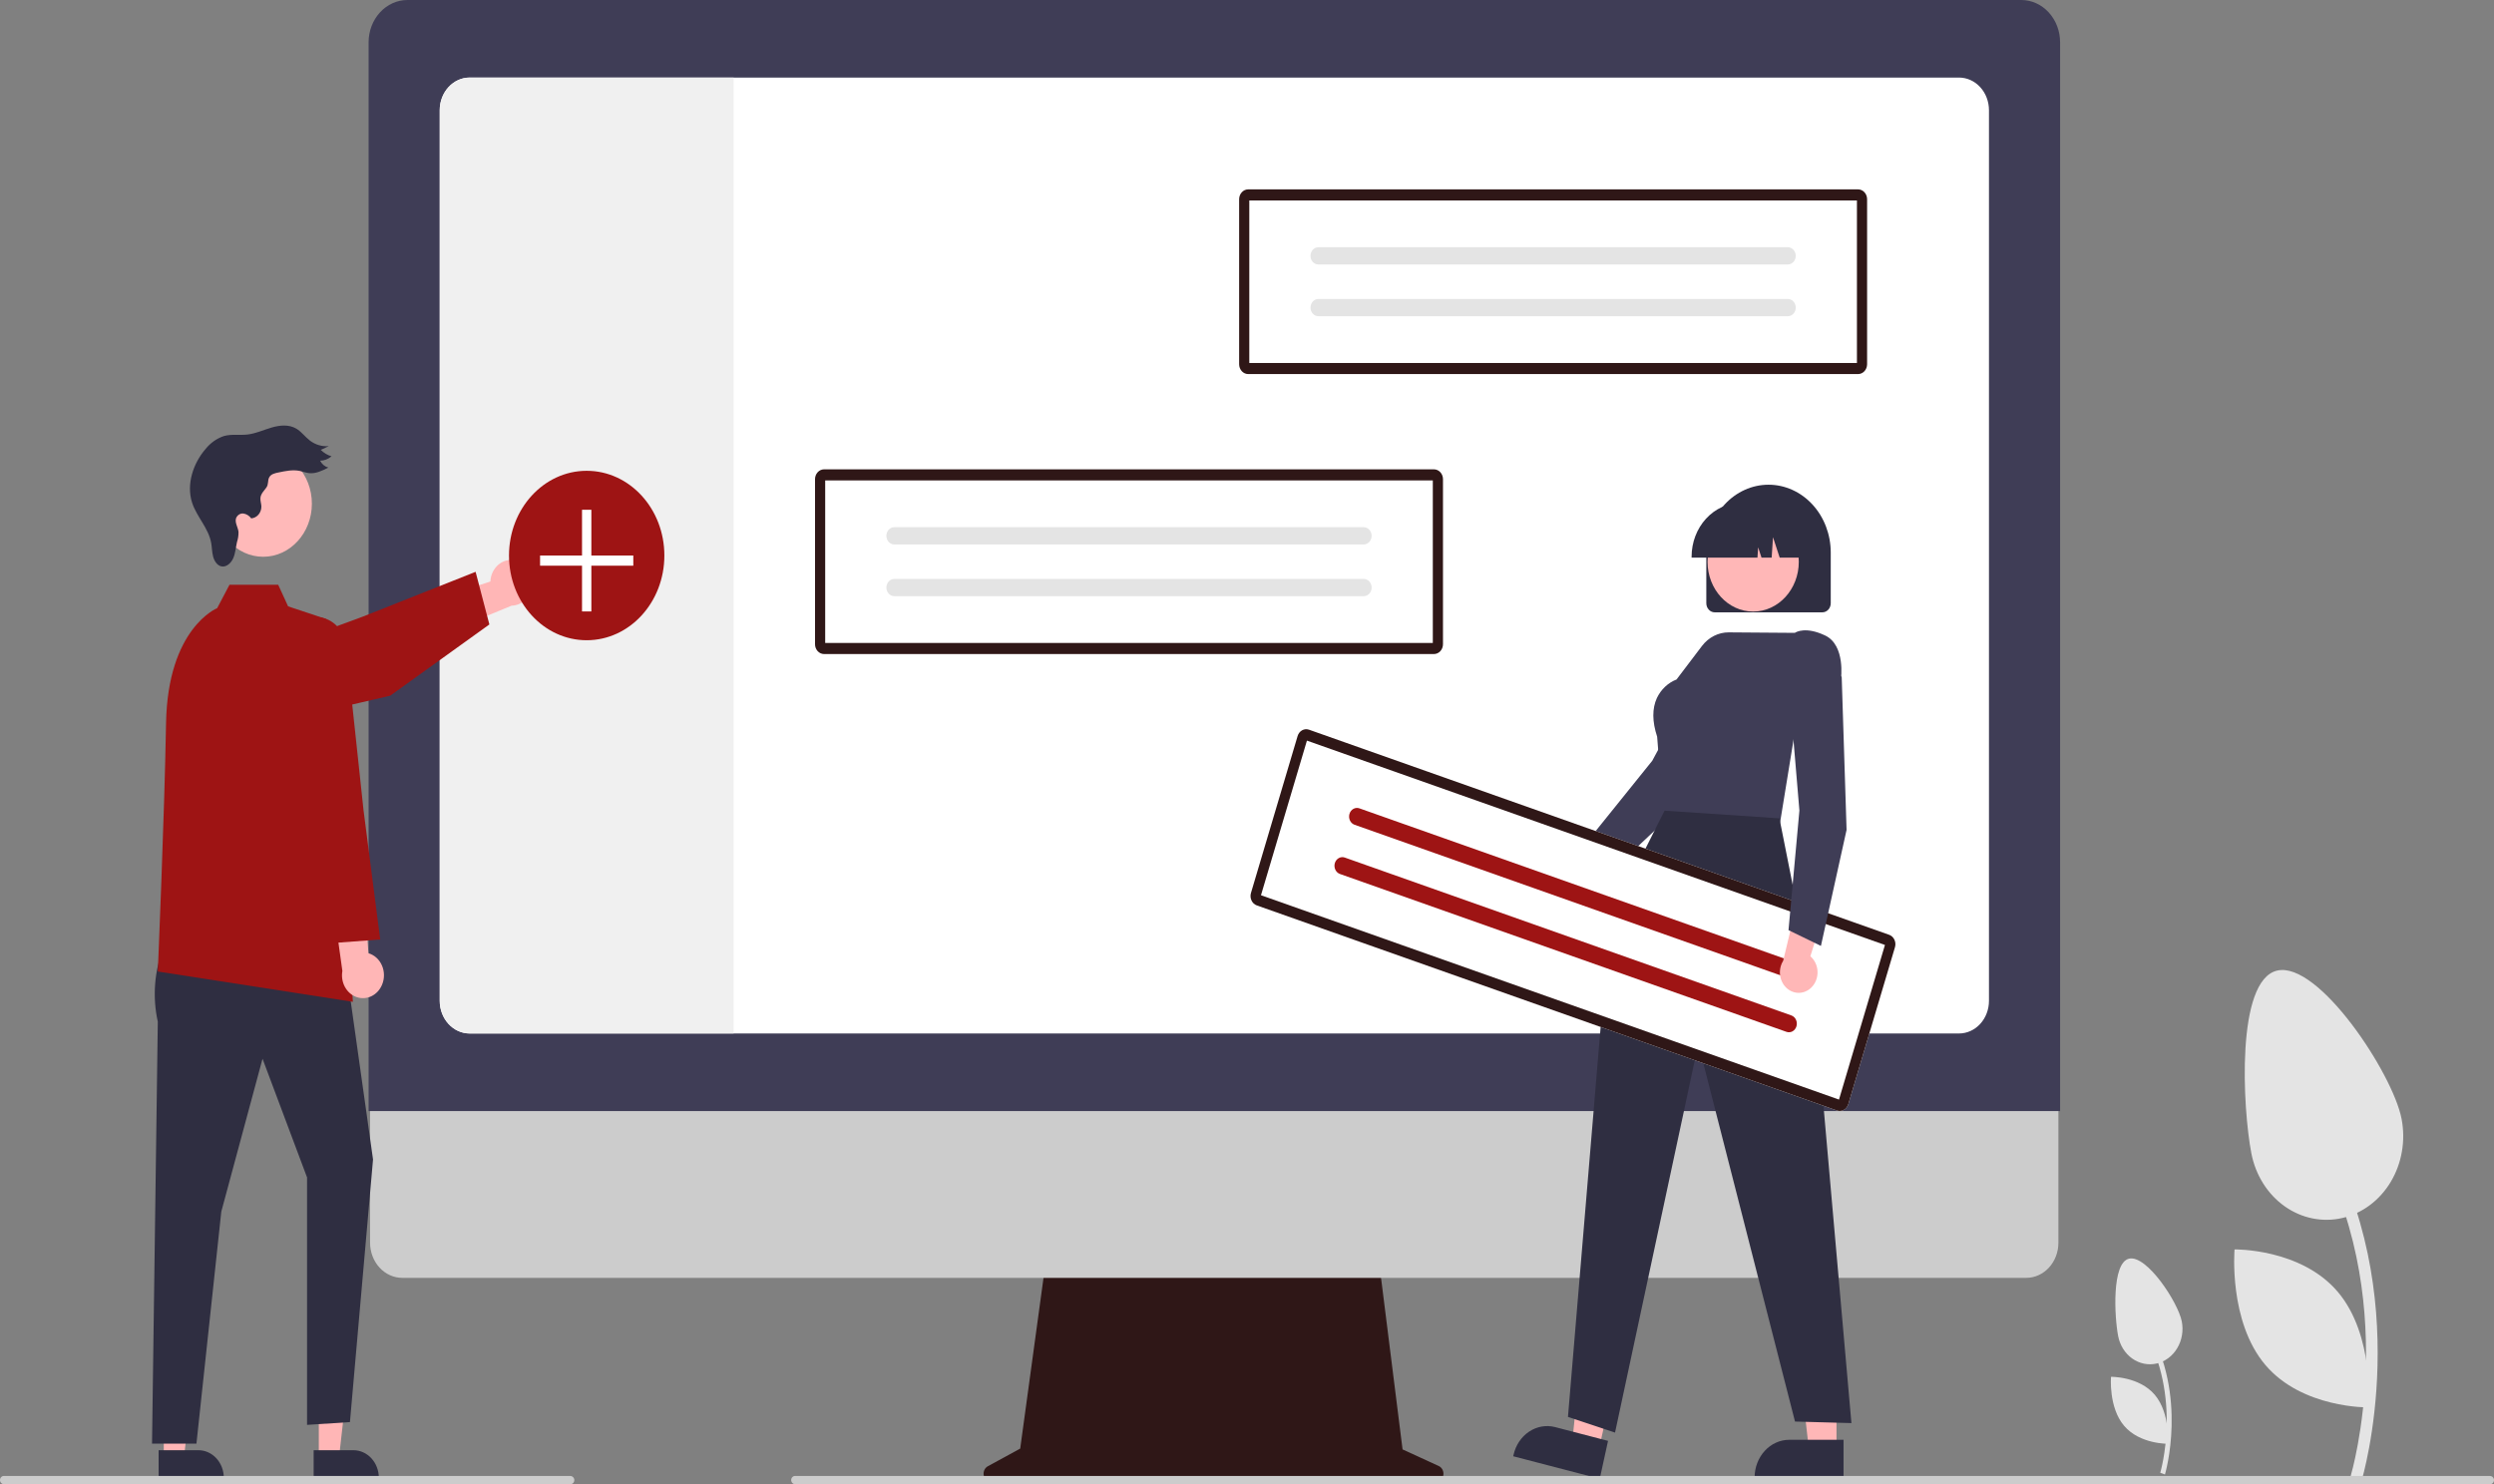 <svg width="551" height="328" viewBox="0 0 551 328" fill="none" xmlns="http://www.w3.org/2000/svg">
<rect x="0" y="0" width="551" height="328" fill="#808080" stroke="none"/>
<g clip-path="url(#clip0_379_1205)">
<path d="M478.304 325.849C478.357 325.677 483.462 308.443 474.426 293.064L473.503 293.709C482.251 308.596 477.315 325.305 477.264 325.472L478.304 325.849Z" fill="#E4E4E4"/>
<path d="M467.965 295.276C468.159 296.283 468.534 297.239 469.067 298.088C469.6 298.937 470.282 299.664 471.072 300.226C471.863 300.788 472.747 301.174 473.675 301.364C474.602 301.553 475.555 301.541 476.478 301.328C477.401 301.116 478.277 300.707 479.056 300.126C479.834 299.544 480.5 298.801 481.015 297.938C481.53 297.076 481.885 296.111 482.058 295.099C482.232 294.087 482.221 293.048 482.026 292.041C481.207 287.805 474.265 277.262 470.382 278.156C466.499 279.049 467.146 291.04 467.965 295.276Z" fill="#E4E4E4"/>
<path d="M469.274 315.088C472.739 319.174 478.938 319.063 478.938 319.063C478.938 319.063 479.519 312.328 476.054 308.243C472.589 304.158 466.389 304.268 466.389 304.268C466.389 304.268 465.808 311.003 469.274 315.088Z" fill="#E4E4E4"/>
<path d="M521.798 327.045C521.922 326.639 533.972 285.967 512.646 249.674L510.469 251.197C531.112 286.328 519.465 325.76 519.345 326.154L521.798 327.045Z" fill="#E4E4E4"/>
<path d="M497.397 254.894C498.326 259.693 500.965 263.894 504.732 266.571C508.5 269.249 513.088 270.185 517.488 269.172C521.887 268.16 525.738 265.283 528.194 261.174C530.649 257.064 531.508 252.059 530.581 247.259C528.649 237.262 512.265 212.383 503.102 214.491C493.938 216.599 495.465 244.897 497.397 254.894Z" fill="#E4E4E4"/>
<path d="M500.487 301.649C508.665 311.29 523.296 311.029 523.296 311.029C523.296 311.029 524.667 295.136 516.489 285.495C508.311 275.854 493.68 276.116 493.68 276.116C493.68 276.116 492.309 292.008 500.487 301.649Z" fill="#E4E4E4"/>
<path d="M317.865 323.983L309.869 320.31L304.384 276.581H231.339L225.394 320.131L218.24 324.033C217.898 324.22 217.624 324.527 217.461 324.905C217.299 325.283 217.259 325.71 217.347 326.116C217.435 326.523 217.646 326.885 217.946 327.144C218.246 327.403 218.617 327.544 219 327.544H317.206C317.598 327.544 317.978 327.396 318.282 327.125C318.585 326.854 318.793 326.477 318.871 326.057C318.949 325.638 318.891 325.202 318.707 324.824C318.524 324.446 318.226 324.149 317.865 323.983Z" fill="#2F1717"/>
<path d="M447.67 282.399H88.855C86.972 282.394 85.168 281.575 83.839 280.121C82.509 278.668 81.762 276.698 81.762 274.644V219.445H454.763V274.644C454.763 276.698 454.016 278.668 452.686 280.121C451.357 281.575 449.553 282.394 447.67 282.399Z" fill="#CCCCCC"/>
<path d="M455.138 245.533H81.435V9.349C81.437 6.87 82.341 4.494 83.948 2.741C85.554 0.989 87.732 0.003 90.004 0H446.568C448.84 0.003 451.018 0.989 452.625 2.741C454.231 4.494 455.135 6.87 455.138 9.349V245.533Z" fill="#3F3D56"/>
<path d="M432.82 17.142H103.753C102.002 17.144 100.323 17.905 99.085 19.256C97.847 20.608 97.151 22.44 97.15 24.351V221.183C97.151 223.093 97.847 224.926 99.085 226.277C100.323 227.629 102.002 228.39 103.753 228.392H432.82C434.571 228.389 436.25 227.628 437.488 226.276C438.725 224.925 439.422 223.093 439.423 221.183V24.351C439.422 22.441 438.725 20.609 437.488 19.257C436.25 17.906 434.571 17.145 432.82 17.142Z" fill="white"/>
<path d="M162.083 17.142V228.392H103.753C102.002 228.39 100.323 227.629 99.085 226.277C97.847 224.926 97.151 223.093 97.15 221.183V24.351C97.151 22.44 97.847 20.608 99.085 19.256C100.323 17.905 102.002 17.144 103.753 17.142H162.083Z" fill="#F0F0F0"/>
<path d="M113.962 123.858C113.305 123.695 112.624 123.691 111.966 123.847C111.307 124.002 110.688 124.313 110.152 124.757C109.616 125.202 109.176 125.769 108.862 126.419C108.549 127.069 108.37 127.787 108.338 128.52L92.638 133.57L99.137 139.556L113.05 133.843C114.184 133.82 115.27 133.344 116.104 132.505C116.937 131.666 117.459 130.523 117.571 129.292C117.684 128.062 117.378 126.829 116.713 125.827C116.048 124.826 115.069 124.125 113.962 123.858Z" fill="#FFB6B6"/>
<path d="M50.524 161.862C48.972 161.86 47.471 161.256 46.289 160.159C45.106 159.062 44.32 157.542 44.069 155.871C43.819 154.2 44.12 152.486 44.92 151.035C45.72 149.584 46.967 148.49 48.437 147.948L80.254 136.232L105.072 126.368L108.117 137.998L86.208 153.748L51.893 161.705C51.443 161.809 50.984 161.862 50.524 161.862Z" fill="#9E1414"/>
<path d="M70.434 322.08H74.901L77.027 303.283H70.433L70.434 322.08Z" fill="#FFB6B6"/>
<path d="M69.294 320.489L78.092 320.489C79.579 320.489 81.005 321.133 82.056 322.28C83.108 323.427 83.699 324.983 83.699 326.605V326.804L69.295 326.804L69.294 320.489Z" fill="#2F2E41"/>
<path d="M36.183 322.08H40.65L42.775 303.283H36.182L36.183 322.08Z" fill="#FFB6B6"/>
<path d="M35.044 320.489L43.841 320.489C45.328 320.489 46.754 321.133 47.806 322.28C48.857 323.427 49.448 324.983 49.448 326.605V326.804L35.044 326.804L35.044 320.489Z" fill="#2F2E41"/>
<path d="M36.139 209.329C34.094 214.524 33.647 220.302 34.863 225.798L33.588 319.042H43.399L48.892 267.763L58.001 233.975L67.839 260.211V314.89L77.313 314.272L82.414 256.235L76.584 214.894L36.139 209.329Z" fill="#2F2E41"/>
<path d="M72.029 136.784L63.649 134.001L61.463 129.231H50.698L47.981 134.398C47.981 134.398 37.05 138.771 36.685 159.839C36.321 180.907 34.863 214.696 34.863 214.696L77.966 221.399L72.029 136.784Z" fill="#9E1414"/>
<path d="M84.404 217.626C84.686 216.96 84.832 216.233 84.829 215.499C84.827 214.764 84.677 214.039 84.39 213.374C84.103 212.71 83.686 212.122 83.168 211.653C82.65 211.183 82.044 210.843 81.393 210.656L80.129 192.852L73.411 198.544L75.641 214.578C75.426 215.792 75.627 217.051 76.206 218.114C76.785 219.178 77.701 219.973 78.781 220.348C79.861 220.724 81.03 220.655 82.067 220.153C83.103 219.651 83.934 218.752 84.404 217.626Z" fill="#FFB6B6"/>
<path d="M72.941 208.45L63.375 181.796V143.525C63.375 141.702 64.014 139.948 65.16 138.622C66.307 137.296 67.875 136.498 69.543 136.393C71.212 136.287 72.854 136.881 74.133 138.053C75.413 139.225 76.234 140.886 76.428 142.697L80.318 179.084L84.002 207.618L72.941 208.45Z" fill="#9E1414"/>
<path d="M58.145 123.043C64.087 123.043 68.903 117.789 68.903 111.307C68.903 104.826 64.087 99.571 58.145 99.571C52.204 99.571 47.388 104.826 47.388 111.307C47.388 117.789 52.204 123.043 58.145 123.043Z" fill="#FFB9B9"/>
<path d="M58.85 107.74C58.346 108.445 57.656 109.081 57.546 109.966C57.464 110.622 57.726 111.27 57.751 111.932C57.753 112.599 57.522 113.243 57.104 113.731C56.687 114.219 56.114 114.514 55.503 114.558C55.078 113.974 54.464 113.591 53.786 113.487C53.45 113.445 53.109 113.523 52.816 113.708C52.522 113.893 52.291 114.176 52.155 114.515C51.836 115.499 52.575 116.499 52.694 117.536C52.71 118.302 52.596 119.065 52.359 119.787C52.086 120.976 52.014 122.234 51.535 123.343C51.057 124.452 49.994 125.406 48.893 125.161C47.967 124.955 47.341 123.977 47.082 122.986C46.823 121.994 46.835 120.944 46.648 119.933C46.039 116.651 43.449 114.219 42.433 111.059C41.131 107.01 42.695 102.379 45.391 99.254C46.48 97.885 47.903 96.88 49.494 96.356C51.174 95.889 52.95 96.224 54.674 96.025C56.517 95.811 58.249 94.994 60.041 94.475C61.832 93.956 63.833 93.76 65.462 94.726C66.597 95.4 67.42 96.562 68.478 97.372C69.691 98.294 71.162 98.724 72.635 98.586L70.876 99.425C71.549 100.099 72.363 100.585 73.246 100.841C72.527 101.463 71.638 101.803 70.721 101.808C70.912 102.184 71.172 102.513 71.484 102.776C71.797 103.038 72.155 103.227 72.538 103.332C71.202 104.016 69.784 104.717 68.315 104.563C67.596 104.488 66.908 104.208 66.197 104.065C64.682 103.759 63.127 104.076 61.614 104.393C60.819 104.559 59.844 104.719 59.443 105.552C59.109 106.246 59.364 107.019 58.85 107.74Z" fill="#2F2E41"/>
<path d="M129.616 141.489C139.095 141.489 146.778 133.107 146.778 122.767C146.778 112.427 139.095 104.044 129.616 104.044C120.138 104.044 112.455 112.427 112.455 122.767C112.455 133.107 120.138 141.489 129.616 141.489Z" fill="#9E1414"/>
<path d="M139.914 122.767H130.647V112.657H128.587V122.767H119.319V125.014H128.587V135.124H130.647V125.014H139.914V122.767Z" fill="white"/>
<path d="M275.76 41.85C275.231 41.85 274.723 42.08 274.349 42.488C273.975 42.897 273.764 43.45 273.764 44.028V80.491C273.764 81.068 273.975 81.622 274.349 82.03C274.723 82.439 275.231 82.668 275.76 82.669H410.503C411.032 82.668 411.539 82.439 411.914 82.03C412.288 81.622 412.498 81.068 412.499 80.491V44.028C412.498 43.45 412.288 42.897 411.914 42.488C411.539 42.08 411.032 41.85 410.503 41.85H275.76Z" fill="white"/>
<path d="M275.76 41.85C275.231 41.85 274.723 42.08 274.349 42.488C273.975 42.897 273.764 43.45 273.764 44.028V80.491C273.764 81.068 273.975 81.622 274.349 82.03C274.723 82.439 275.231 82.668 275.76 82.669H410.503C411.032 82.668 411.539 82.439 411.914 82.03C412.288 81.622 412.498 81.068 412.499 80.491V44.028C412.498 43.45 412.288 42.897 411.914 42.488C411.539 42.08 411.032 41.85 410.503 41.85H275.76Z" fill="#2F1717"/>
<path d="M276.009 80.219H410.253V44.3H276.009V80.219Z" fill="white"/>
<path d="M291.273 54.637C290.809 54.637 290.365 54.838 290.037 55.195C289.71 55.553 289.526 56.038 289.526 56.543C289.526 57.048 289.71 57.533 290.037 57.89C290.365 58.248 290.809 58.448 291.273 58.448H394.986C395.215 58.448 395.442 58.399 395.654 58.304C395.866 58.208 396.059 58.068 396.221 57.891C396.383 57.714 396.512 57.504 396.6 57.273C396.688 57.042 396.733 56.794 396.733 56.544C396.733 56.293 396.688 56.046 396.6 55.814C396.513 55.583 396.384 55.373 396.222 55.196C396.06 55.019 395.867 54.879 395.655 54.783C395.443 54.687 395.216 54.637 394.987 54.637H291.273Z" fill="#E4E4E4"/>
<path d="M291.272 66.07C290.81 66.071 290.366 66.272 290.039 66.63C289.712 66.987 289.529 67.471 289.529 67.976C289.529 68.481 289.712 68.965 290.039 69.322C290.366 69.679 290.81 69.88 291.272 69.881H394.985C395.449 69.882 395.893 69.683 396.222 69.326C396.55 68.97 396.735 68.486 396.736 67.98C396.737 67.475 396.554 66.99 396.227 66.632C395.9 66.273 395.456 66.072 394.993 66.07H291.272Z" fill="#E4E4E4"/>
<path d="M182.06 103.72C181.531 103.721 181.024 103.95 180.649 104.359C180.275 104.767 180.065 105.321 180.064 105.898V142.361C180.065 142.939 180.275 143.492 180.649 143.901C181.023 144.309 181.531 144.539 182.06 144.539H316.803C317.332 144.539 317.84 144.309 318.214 143.901C318.588 143.492 318.799 142.939 318.799 142.361V105.898C318.799 105.321 318.588 104.767 318.214 104.359C317.84 103.95 317.332 103.721 316.803 103.72H182.06Z" fill="white"/>
<path d="M182.06 103.72C181.531 103.721 181.024 103.95 180.649 104.359C180.275 104.767 180.065 105.321 180.064 105.898V142.361C180.065 142.939 180.275 143.492 180.649 143.901C181.023 144.309 181.531 144.539 182.06 144.539H316.803C317.332 144.539 317.84 144.309 318.214 143.901C318.588 143.492 318.799 142.939 318.799 142.361V105.898C318.799 105.321 318.588 104.767 318.214 104.359C317.84 103.95 317.332 103.721 316.803 103.72H182.06Z" fill="#2F1717"/>
<path d="M182.31 142.089H316.553V106.17H182.31V142.089Z" fill="white"/>
<path d="M197.573 116.508C197.11 116.508 196.665 116.709 196.338 117.066C196.01 117.423 195.826 117.908 195.826 118.413C195.826 118.919 196.01 119.403 196.338 119.761C196.665 120.118 197.11 120.319 197.573 120.319H301.286C301.515 120.319 301.742 120.27 301.954 120.174C302.166 120.078 302.359 119.938 302.521 119.761C302.683 119.584 302.812 119.374 302.9 119.143C302.988 118.912 303.033 118.664 303.033 118.414C303.033 118.164 302.988 117.916 302.901 117.685C302.813 117.454 302.684 117.244 302.522 117.067C302.36 116.889 302.168 116.749 301.956 116.653C301.744 116.557 301.517 116.508 301.287 116.508H197.573Z" fill="#E4E4E4"/>
<path d="M197.573 127.941C197.11 127.942 196.666 128.143 196.34 128.5C196.013 128.857 195.829 129.342 195.829 129.846C195.829 130.351 196.013 130.835 196.34 131.192C196.666 131.55 197.11 131.751 197.573 131.752H301.286C301.749 131.753 302.194 131.553 302.522 131.197C302.85 130.84 303.035 130.356 303.036 129.851C303.037 129.345 302.854 128.86 302.527 128.502C302.201 128.144 301.757 127.942 301.293 127.941H197.573Z" fill="#E4E4E4"/>
<path d="M346.302 201.585C346.902 201.513 347.48 201.298 347.996 200.956C348.512 200.613 348.952 200.152 349.287 199.604C349.621 199.055 349.842 198.434 349.932 197.783C350.023 197.132 349.982 196.467 349.811 195.835L361.753 186.529L354.636 183.54L344.387 192.835C343.433 193.218 342.641 193.969 342.161 194.946C341.681 195.923 341.546 197.059 341.782 198.138C342.018 199.216 342.608 200.163 343.441 200.798C344.274 201.433 345.292 201.713 346.302 201.585Z" fill="#FFB7B7"/>
<path d="M352.931 195.456L348.97 188.075L349.054 187.97L365.037 168.119L377.447 145.031L388.224 146.529L388.383 150.083L388.351 150.136L371.229 178.213L371.211 178.23L352.931 195.456Z" fill="#3F3D56"/>
<path d="M405.741 320.36L399.647 320.359L396.747 294.715L405.742 294.716L405.741 320.36Z" fill="#FFB7B7"/>
<path d="M407.295 326.804L387.644 326.804V326.532C387.644 324.32 388.45 322.197 389.884 320.633C391.319 319.068 393.264 318.189 395.293 318.188L407.295 318.189L407.295 326.804Z" fill="#2F2E41"/>
<path d="M353.291 320.142L347.363 318.598L350.002 292.92L358.751 295.199L353.291 320.142Z" fill="#FFB7B7"/>
<path d="M353.431 326.804L334.317 321.826L334.375 321.562C334.846 319.409 336.082 317.549 337.81 316.391C339.538 315.232 341.618 314.87 343.591 315.384L355.265 318.425L353.431 326.804Z" fill="#2F2E41"/>
<path d="M376.976 133.306V122.115C376.976 118.138 378.424 114.324 381.002 111.511C383.58 108.699 387.076 107.119 390.722 107.119C394.368 107.119 397.864 108.699 400.442 111.511C403.02 114.324 404.468 118.138 404.468 122.115V133.306C404.468 133.84 404.273 134.352 403.927 134.73C403.581 135.108 403.111 135.32 402.622 135.321H378.823C378.333 135.32 377.864 135.108 377.518 134.73C377.171 134.352 376.977 133.84 376.976 133.306Z" fill="#2F2E41"/>
<path d="M387.33 135.151C392.896 135.151 397.408 130.228 397.408 124.156C397.408 118.084 392.896 113.161 387.33 113.161C381.764 113.161 377.251 118.084 377.251 124.156C377.251 130.228 381.764 135.151 387.33 135.151Z" fill="#FFB7B7"/>
<path d="M373.724 123.01C373.727 119.865 374.874 116.85 376.913 114.626C378.951 112.402 381.715 111.151 384.598 111.148H386.65C389.533 111.151 392.296 112.402 394.335 114.626C396.373 116.85 397.52 119.865 397.523 123.01V123.234H393.188L391.709 118.717L391.413 123.234H389.172L388.426 120.955L388.277 123.234H373.724V123.01Z" fill="#2F2E41"/>
<path d="M393.208 182.185L367.547 181.119L366.113 162.805C365.007 159.453 364.989 156.575 366.06 154.251C366.981 152.342 368.528 150.883 370.393 150.165L376.008 142.766C376.73 141.815 377.638 141.051 378.664 140.529C379.69 140.008 380.81 139.741 381.942 139.749L396.53 139.858C396.882 139.627 399.015 138.444 403.222 140.434C407.784 142.592 406.725 150.086 406.714 150.162L406.703 150.232L406.653 150.278L396.949 159.194L393.208 182.185Z" fill="#3F3D56"/>
<path d="M367.752 179.152L355.614 203.294L346.412 313.128L356.81 316.593L375.214 230.673L396.573 314.155L409.036 314.495L400.55 218.157L393.134 180.858L367.752 179.152Z" fill="#2F2E41"/>
<path d="M289.196 161.256C288.692 161.079 288.145 161.127 287.673 161.389C287.202 161.652 286.845 162.107 286.681 162.656L276.375 197.343C276.212 197.892 276.256 198.49 276.496 199.004C276.737 199.518 277.155 199.908 277.658 200.086L405.834 245.416C406.338 245.593 406.885 245.545 407.357 245.283C407.828 245.02 408.185 244.564 408.349 244.015L418.656 209.329C418.818 208.779 418.775 208.182 418.534 207.668C418.293 207.153 417.876 206.764 417.372 206.586L289.196 161.256Z" fill="white"/>
<path d="M289.196 161.256C288.692 161.079 288.145 161.127 287.673 161.389C287.202 161.652 286.845 162.107 286.681 162.656L276.375 197.343C276.212 197.892 276.256 198.49 276.496 199.004C276.737 199.518 277.155 199.908 277.658 200.086L405.834 245.416C406.338 245.593 406.885 245.545 407.357 245.283C407.828 245.02 408.185 244.564 408.349 244.015L418.656 209.329C418.818 208.779 418.775 208.182 418.534 207.668C418.293 207.153 417.876 206.764 417.372 206.586L289.196 161.256Z" fill="#2F1717"/>
<path d="M278.587 197.84L406.289 243.001L416.442 208.832L288.74 163.671L278.587 197.84Z" fill="white"/>
<path d="M300.338 178.639C299.897 178.484 299.418 178.526 299.005 178.755C298.593 178.985 298.281 179.384 298.138 179.865C297.996 180.345 298.034 180.868 298.244 181.318C298.454 181.768 298.82 182.109 299.26 182.265L397.919 217.155C398.137 217.233 398.367 217.262 398.596 217.243C398.825 217.223 399.048 217.155 399.253 217.041C399.457 216.928 399.639 216.771 399.788 216.581C399.938 216.39 400.051 216.17 400.122 215.932C400.192 215.693 400.22 215.442 400.201 215.193C400.183 214.943 400.12 214.7 400.016 214.477C399.912 214.254 399.768 214.055 399.593 213.893C399.419 213.731 399.216 213.607 398.998 213.53L398.996 213.53L300.338 178.639Z" fill="#9E1414"/>
<path d="M297.106 189.515C296.666 189.361 296.187 189.403 295.775 189.633C295.363 189.863 295.052 190.261 294.909 190.741C294.767 191.222 294.804 191.744 295.014 192.194C295.224 192.643 295.589 192.984 296.029 193.141L394.688 228.031C395.128 228.188 395.607 228.147 396.02 227.919C396.433 227.69 396.746 227.292 396.89 226.811C397.034 226.331 396.997 225.808 396.787 225.357C396.578 224.906 396.213 224.565 395.772 224.408L395.765 224.406L297.106 189.515Z" fill="#9E1414"/>
<path d="M400.18 218.236C400.629 217.796 400.985 217.254 401.221 216.648C401.458 216.042 401.57 215.387 401.549 214.728C401.528 214.07 401.375 213.425 401.101 212.838C400.827 212.251 400.439 211.737 399.963 211.332L404.701 196.18L397.32 198.272L393.952 212.34C393.381 213.257 393.138 214.371 393.27 215.47C393.401 216.57 393.898 217.579 394.666 218.305C395.433 219.032 396.419 219.426 397.435 219.414C398.451 219.401 399.428 218.982 400.18 218.236Z" fill="#FFB7B7"/>
<path d="M402.297 209.041L395.136 205.558L397.542 179.127L395.303 152.474L404.862 146.845L406.889 149.632L406.891 149.695L407.965 183.398L407.959 183.423L402.297 209.041Z" fill="#3F3D56"/>
<path d="M550.164 328H175.667C175.478 328.004 175.292 327.94 175.14 327.818C174.987 327.695 174.876 327.521 174.824 327.322C174.791 327.187 174.787 327.046 174.812 326.908C174.838 326.771 174.892 326.643 174.97 326.532C175.048 326.421 175.148 326.331 175.263 326.269C175.378 326.208 175.505 326.175 175.633 326.175H550.095C550.295 326.168 550.491 326.234 550.652 326.364C550.813 326.493 550.929 326.678 550.981 326.889C551.008 327.022 551.007 327.161 550.979 327.294C550.95 327.427 550.895 327.551 550.816 327.658C550.738 327.765 550.639 327.851 550.526 327.91C550.413 327.969 550.289 328 550.164 328Z" fill="#CCCCCC"/>
<path d="M126.049 328H0.87C0.681 328.004 0.495 327.94 0.343 327.818C0.19 327.695 0.079 327.521 0.027 327.322C-0.006 327.187 -0.01 327.046 0.016 326.908C0.041 326.771 0.095 326.643 0.173 326.532C0.251 326.421 0.352 326.331 0.467 326.269C0.582 326.208 0.708 326.175 0.836 326.175H125.98C126.18 326.168 126.376 326.234 126.537 326.364C126.698 326.493 126.814 326.678 126.866 326.889C126.893 327.022 126.892 327.161 126.864 327.294C126.835 327.427 126.78 327.551 126.701 327.658C126.623 327.765 126.524 327.851 126.411 327.91C126.298 327.969 126.174 328 126.049 328Z" fill="#CCCCCC"/>
</g>
<defs>
<clipPath id="clip0_379_1205">
<rect width="551" height="328" fill="white"/>
</clipPath>
</defs>
</svg>
